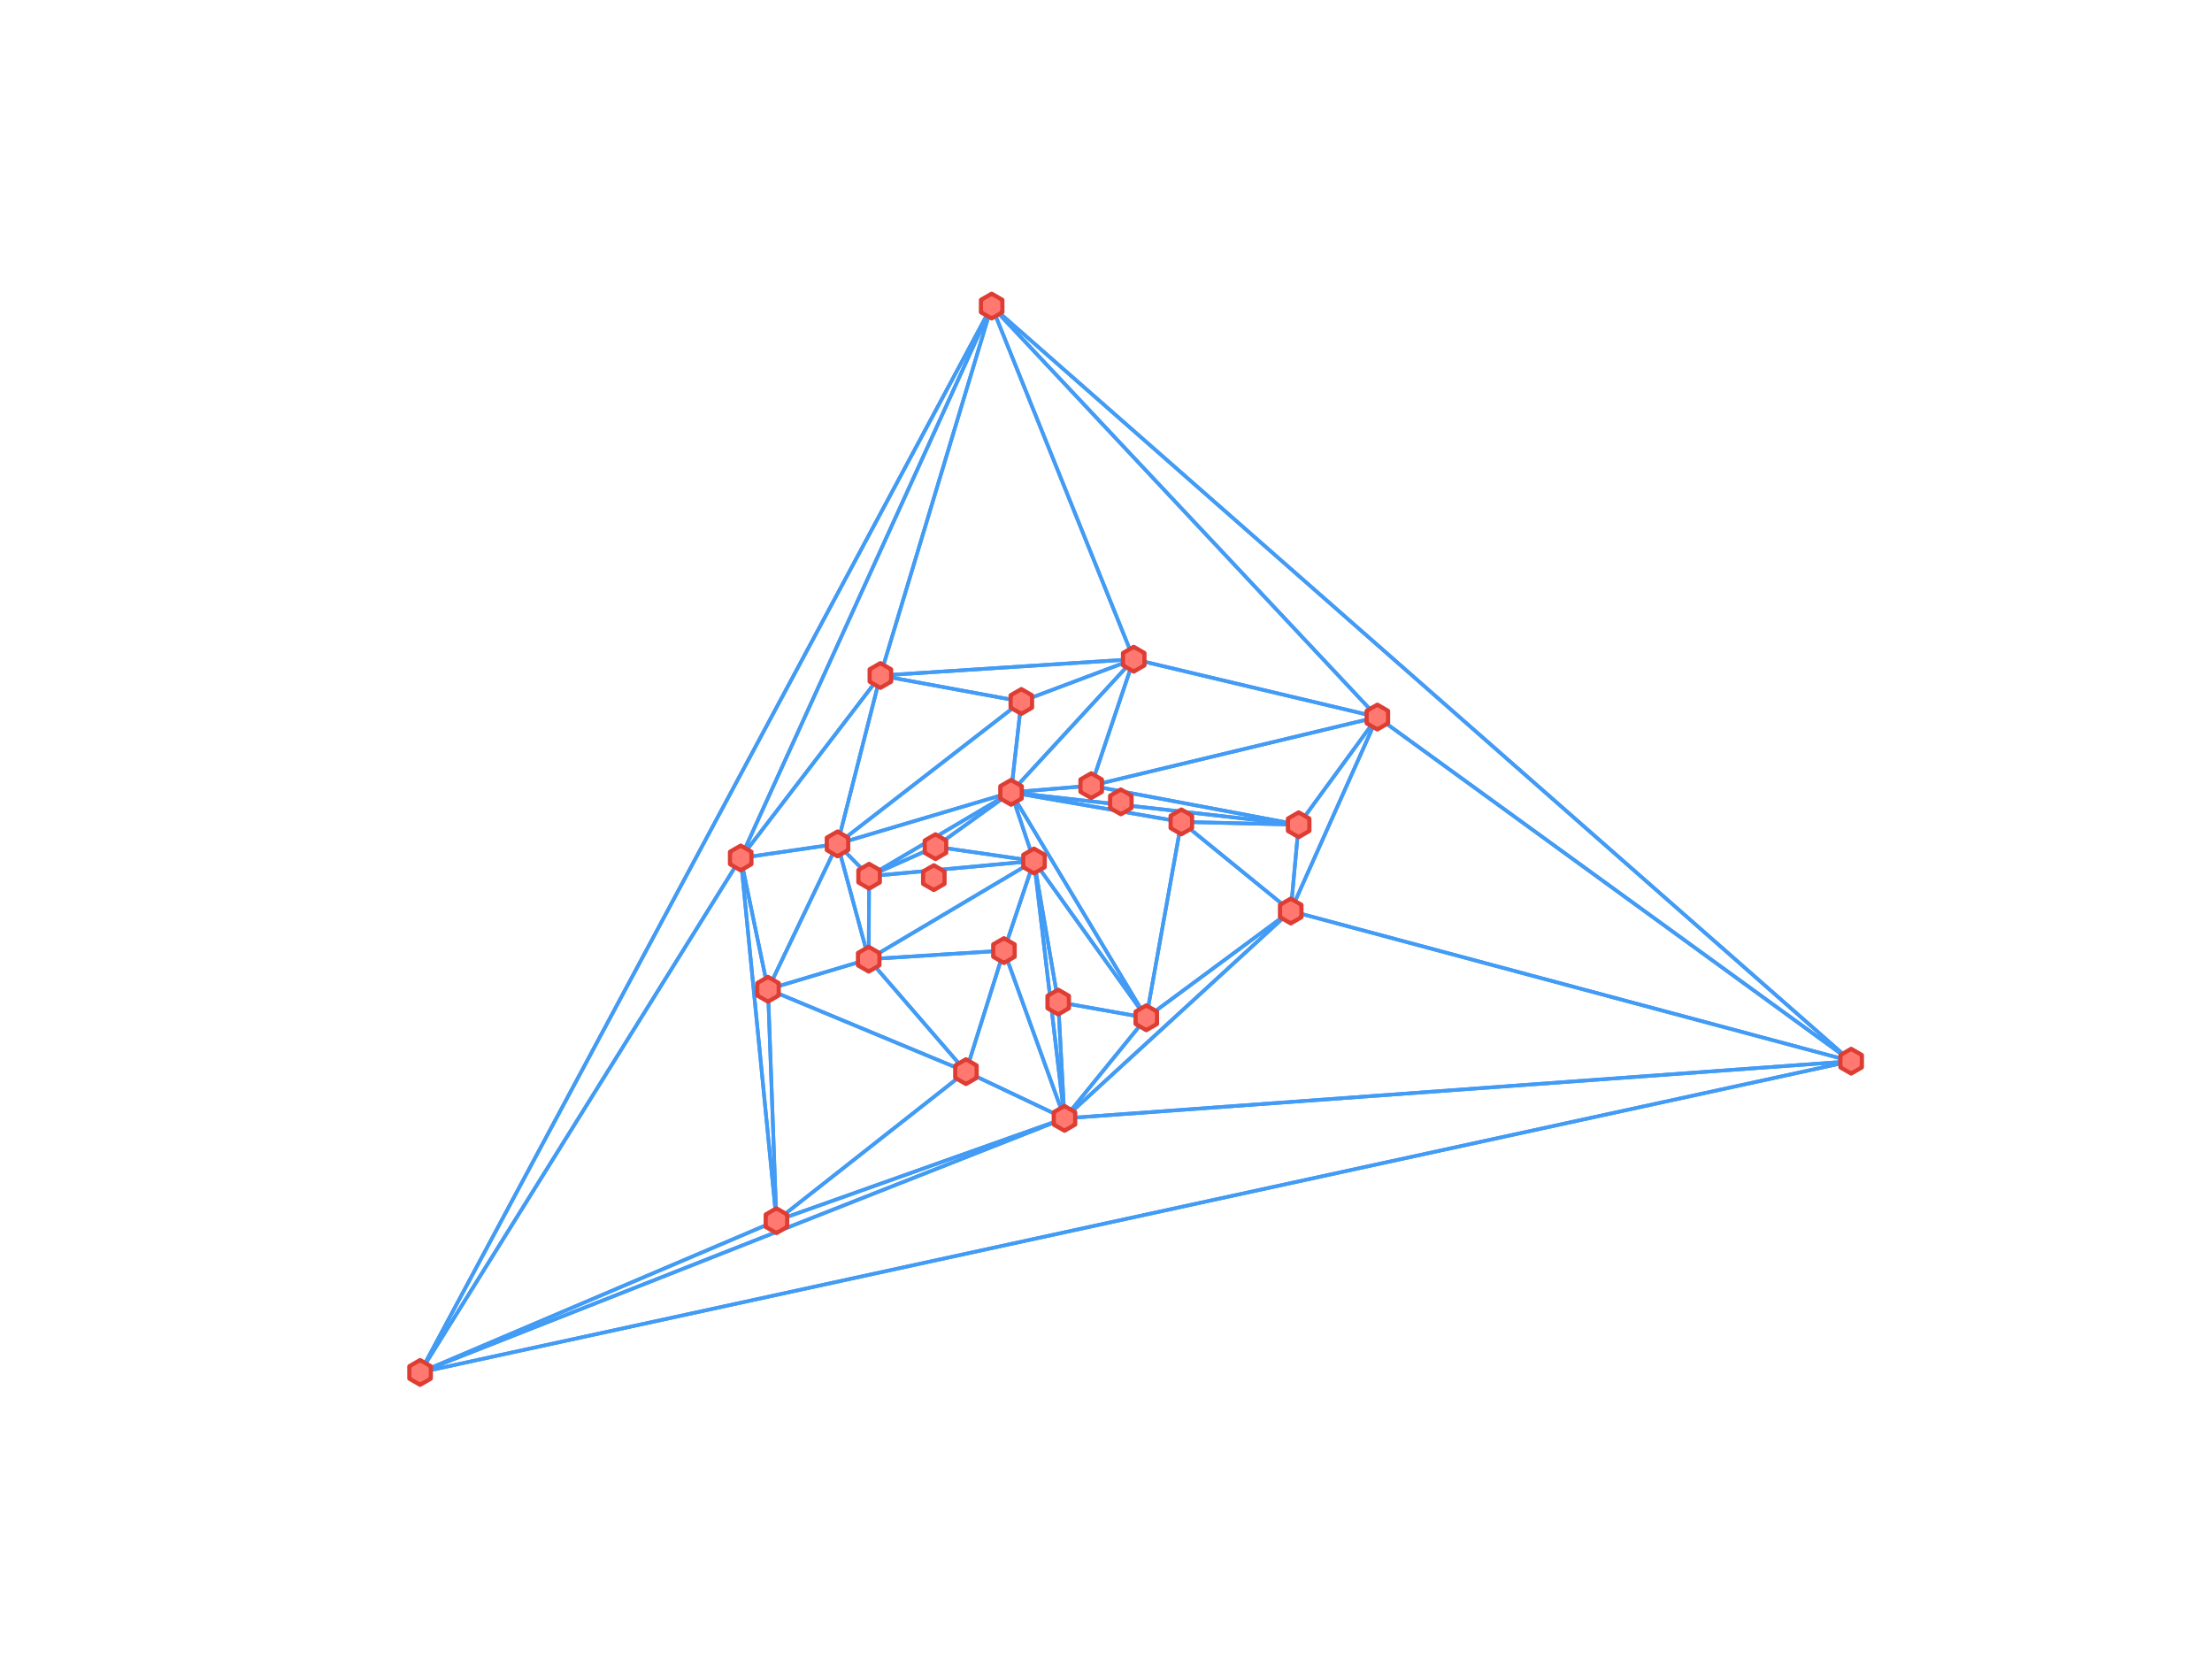 <?xml version="1.0" encoding="utf-8" standalone="no"?>
<!DOCTYPE svg PUBLIC "-//W3C//DTD SVG 1.1//EN"
  "http://www.w3.org/Graphics/SVG/1.1/DTD/svg11.dtd">
<!-- Created with matplotlib (http://matplotlib.org/) -->
<svg height="345pt" version="1.1" viewBox="0 0 460 345" width="460pt" xmlns="http://www.w3.org/2000/svg" xmlns:xlink="http://www.w3.org/1999/xlink">
 <defs>
  <style type="text/css">
*{stroke-linecap:butt;stroke-linejoin:round;}
  </style>
 </defs>
 <g id="figure_1">
  <g id="patch_1">
   <path d="M 0 345.6 
L 460.8 345.6 
L 460.8 0 
L 0 0 
z
" style="fill:#ffffff;"/>
  </g>
  <g id="axes_1">
   <g id="LineCollection_1">
    <path clip-path="url(#peca23dcb45)" d="M 220.062 208.384 
L 221.364 232.57 
" style="fill:none;stroke:#429bf4;stroke-width:0.75;"/>
    <path clip-path="url(#peca23dcb45)" d="M 220.062 208.384 
L 238.379 211.655 
" style="fill:none;stroke:#429bf4;stroke-width:0.75;"/>
    <path clip-path="url(#peca23dcb45)" d="M 220.062 208.384 
L 215.027 179.045 
" style="fill:none;stroke:#429bf4;stroke-width:0.75;"/>
    <path clip-path="url(#peca23dcb45)" d="M 238.379 211.655 
L 221.364 232.57 
" style="fill:none;stroke:#429bf4;stroke-width:0.75;"/>
    <path clip-path="url(#peca23dcb45)" d="M 238.379 211.655 
L 220.062 208.384 
" style="fill:none;stroke:#429bf4;stroke-width:0.75;"/>
    <path clip-path="url(#peca23dcb45)" d="M 238.379 211.655 
L 268.415 189.452 
" style="fill:none;stroke:#429bf4;stroke-width:0.75;"/>
    <path clip-path="url(#peca23dcb45)" d="M 238.379 211.655 
L 210.253 164.771 
" style="fill:none;stroke:#429bf4;stroke-width:0.75;"/>
    <path clip-path="url(#peca23dcb45)" d="M 238.379 211.655 
L 215.027 179.045 
" style="fill:none;stroke:#429bf4;stroke-width:0.75;"/>
    <path clip-path="url(#peca23dcb45)" d="M 238.379 211.655 
L 245.671 170.917 
" style="fill:none;stroke:#429bf4;stroke-width:0.75;"/>
    <path clip-path="url(#peca23dcb45)" d="M 245.671 170.917 
L 268.415 189.452 
" style="fill:none;stroke:#429bf4;stroke-width:0.75;"/>
    <path clip-path="url(#peca23dcb45)" d="M 245.671 170.917 
L 238.379 211.655 
" style="fill:none;stroke:#429bf4;stroke-width:0.75;"/>
    <path clip-path="url(#peca23dcb45)" d="M 245.671 170.917 
L 210.253 164.771 
" style="fill:none;stroke:#429bf4;stroke-width:0.75;"/>
    <path clip-path="url(#peca23dcb45)" d="M 245.671 170.917 
L 270.065 171.512 
" style="fill:none;stroke:#429bf4;stroke-width:0.75;"/>
    <path clip-path="url(#peca23dcb45)" d="M 270.065 171.512 
L 286.427 149.115 
" style="fill:none;stroke:#429bf4;stroke-width:0.75;"/>
    <path clip-path="url(#peca23dcb45)" d="M 270.065 171.512 
L 268.415 189.452 
" style="fill:none;stroke:#429bf4;stroke-width:0.75;"/>
    <path clip-path="url(#peca23dcb45)" d="M 270.065 171.512 
L 210.253 164.771 
" style="fill:none;stroke:#429bf4;stroke-width:0.75;"/>
    <path clip-path="url(#peca23dcb45)" d="M 270.065 171.512 
L 226.92 163.384 
" style="fill:none;stroke:#429bf4;stroke-width:0.75;"/>
    <path clip-path="url(#peca23dcb45)" d="M 270.065 171.512 
L 245.671 170.917 
" style="fill:none;stroke:#429bf4;stroke-width:0.75;"/>
    <path clip-path="url(#peca23dcb45)" d="M 226.92 163.384 
L 286.427 149.115 
" style="fill:none;stroke:#429bf4;stroke-width:0.75;"/>
    <path clip-path="url(#peca23dcb45)" d="M 226.92 163.384 
L 235.767 137.083 
" style="fill:none;stroke:#429bf4;stroke-width:0.75;"/>
    <path clip-path="url(#peca23dcb45)" d="M 226.92 163.384 
L 270.065 171.512 
" style="fill:none;stroke:#429bf4;stroke-width:0.75;"/>
    <path clip-path="url(#peca23dcb45)" d="M 226.92 163.384 
L 210.253 164.771 
" style="fill:none;stroke:#429bf4;stroke-width:0.75;"/>
    <path clip-path="url(#peca23dcb45)" d="M 215.027 179.045 
L 180.737 182.217 
" style="fill:none;stroke:#429bf4;stroke-width:0.75;"/>
    <path clip-path="url(#peca23dcb45)" d="M 215.027 179.045 
L 180.651 199.464 
" style="fill:none;stroke:#429bf4;stroke-width:0.75;"/>
    <path clip-path="url(#peca23dcb45)" d="M 215.027 179.045 
L 221.364 232.57 
" style="fill:none;stroke:#429bf4;stroke-width:0.75;"/>
    <path clip-path="url(#peca23dcb45)" d="M 215.027 179.045 
L 220.062 208.384 
" style="fill:none;stroke:#429bf4;stroke-width:0.75;"/>
    <path clip-path="url(#peca23dcb45)" d="M 215.027 179.045 
L 238.379 211.655 
" style="fill:none;stroke:#429bf4;stroke-width:0.75;"/>
    <path clip-path="url(#peca23dcb45)" d="M 215.027 179.045 
L 208.777 197.679 
" style="fill:none;stroke:#429bf4;stroke-width:0.75;"/>
    <path clip-path="url(#peca23dcb45)" d="M 215.027 179.045 
L 210.253 164.771 
" style="fill:none;stroke:#429bf4;stroke-width:0.75;"/>
    <path clip-path="url(#peca23dcb45)" d="M 215.027 179.045 
L 194.54 176.071 
" style="fill:none;stroke:#429bf4;stroke-width:0.75;"/>
    <path clip-path="url(#peca23dcb45)" d="M 208.777 197.679 
L 221.364 232.57 
" style="fill:none;stroke:#429bf4;stroke-width:0.75;"/>
    <path clip-path="url(#peca23dcb45)" d="M 208.777 197.679 
L 200.877 222.856 
" style="fill:none;stroke:#429bf4;stroke-width:0.75;"/>
    <path clip-path="url(#peca23dcb45)" d="M 208.777 197.679 
L 215.027 179.045 
" style="fill:none;stroke:#429bf4;stroke-width:0.75;"/>
    <path clip-path="url(#peca23dcb45)" d="M 208.777 197.679 
L 180.651 199.464 
" style="fill:none;stroke:#429bf4;stroke-width:0.75;"/>
    <path clip-path="url(#peca23dcb45)" d="M 200.877 222.856 
L 161.464 253.853 
" style="fill:none;stroke:#429bf4;stroke-width:0.75;"/>
    <path clip-path="url(#peca23dcb45)" d="M 200.877 222.856 
L 180.651 199.464 
" style="fill:none;stroke:#429bf4;stroke-width:0.75;"/>
    <path clip-path="url(#peca23dcb45)" d="M 200.877 222.856 
L 221.364 232.57 
" style="fill:none;stroke:#429bf4;stroke-width:0.75;"/>
    <path clip-path="url(#peca23dcb45)" d="M 200.877 222.856 
L 208.777 197.679 
" style="fill:none;stroke:#429bf4;stroke-width:0.75;"/>
    <path clip-path="url(#peca23dcb45)" d="M 200.877 222.856 
L 159.708 205.726 
" style="fill:none;stroke:#429bf4;stroke-width:0.75;"/>
    <path clip-path="url(#peca23dcb45)" d="M 180.651 199.464 
L 180.737 182.217 
" style="fill:none;stroke:#429bf4;stroke-width:0.75;"/>
    <path clip-path="url(#peca23dcb45)" d="M 180.651 199.464 
L 200.877 222.856 
" style="fill:none;stroke:#429bf4;stroke-width:0.75;"/>
    <path clip-path="url(#peca23dcb45)" d="M 180.651 199.464 
L 208.777 197.679 
" style="fill:none;stroke:#429bf4;stroke-width:0.75;"/>
    <path clip-path="url(#peca23dcb45)" d="M 180.651 199.464 
L 174.163 175.492 
" style="fill:none;stroke:#429bf4;stroke-width:0.75;"/>
    <path clip-path="url(#peca23dcb45)" d="M 180.651 199.464 
L 215.027 179.045 
" style="fill:none;stroke:#429bf4;stroke-width:0.75;"/>
    <path clip-path="url(#peca23dcb45)" d="M 180.651 199.464 
L 159.708 205.726 
" style="fill:none;stroke:#429bf4;stroke-width:0.75;"/>
    <path clip-path="url(#peca23dcb45)" d="M 210.253 164.771 
L 180.737 182.217 
" style="fill:none;stroke:#429bf4;stroke-width:0.75;"/>
    <path clip-path="url(#peca23dcb45)" d="M 210.253 164.771 
L 212.395 145.875 
" style="fill:none;stroke:#429bf4;stroke-width:0.75;"/>
    <path clip-path="url(#peca23dcb45)" d="M 210.253 164.771 
L 238.379 211.655 
" style="fill:none;stroke:#429bf4;stroke-width:0.75;"/>
    <path clip-path="url(#peca23dcb45)" d="M 210.253 164.771 
L 235.767 137.083 
" style="fill:none;stroke:#429bf4;stroke-width:0.75;"/>
    <path clip-path="url(#peca23dcb45)" d="M 210.253 164.771 
L 270.065 171.512 
" style="fill:none;stroke:#429bf4;stroke-width:0.75;"/>
    <path clip-path="url(#peca23dcb45)" d="M 210.253 164.771 
L 174.163 175.492 
" style="fill:none;stroke:#429bf4;stroke-width:0.75;"/>
    <path clip-path="url(#peca23dcb45)" d="M 210.253 164.771 
L 215.027 179.045 
" style="fill:none;stroke:#429bf4;stroke-width:0.75;"/>
    <path clip-path="url(#peca23dcb45)" d="M 210.253 164.771 
L 226.92 163.384 
" style="fill:none;stroke:#429bf4;stroke-width:0.75;"/>
    <path clip-path="url(#peca23dcb45)" d="M 210.253 164.771 
L 245.671 170.917 
" style="fill:none;stroke:#429bf4;stroke-width:0.75;"/>
    <path clip-path="url(#peca23dcb45)" d="M 210.253 164.771 
L 194.54 176.071 
" style="fill:none;stroke:#429bf4;stroke-width:0.75;"/>
    <path clip-path="url(#peca23dcb45)" d="M 235.767 137.083 
L 212.395 145.875 
" style="fill:none;stroke:#429bf4;stroke-width:0.75;"/>
    <path clip-path="url(#peca23dcb45)" d="M 235.767 137.083 
L 286.427 149.115 
" style="fill:none;stroke:#429bf4;stroke-width:0.75;"/>
    <path clip-path="url(#peca23dcb45)" d="M 235.767 137.083 
L 206.222 63.648 
" style="fill:none;stroke:#429bf4;stroke-width:0.75;"/>
    <path clip-path="url(#peca23dcb45)" d="M 235.767 137.083 
L 210.253 164.771 
" style="fill:none;stroke:#429bf4;stroke-width:0.75;"/>
    <path clip-path="url(#peca23dcb45)" d="M 235.767 137.083 
L 226.92 163.384 
" style="fill:none;stroke:#429bf4;stroke-width:0.75;"/>
    <path clip-path="url(#peca23dcb45)" d="M 235.767 137.083 
L 183.08 140.476 
" style="fill:none;stroke:#429bf4;stroke-width:0.75;"/>
    <path clip-path="url(#peca23dcb45)" d="M 183.08 140.476 
L 212.395 145.875 
" style="fill:none;stroke:#429bf4;stroke-width:0.75;"/>
    <path clip-path="url(#peca23dcb45)" d="M 183.08 140.476 
L 206.222 63.648 
" style="fill:none;stroke:#429bf4;stroke-width:0.75;"/>
    <path clip-path="url(#peca23dcb45)" d="M 183.08 140.476 
L 235.767 137.083 
" style="fill:none;stroke:#429bf4;stroke-width:0.75;"/>
    <path clip-path="url(#peca23dcb45)" d="M 183.08 140.476 
L 174.163 175.492 
" style="fill:none;stroke:#429bf4;stroke-width:0.75;"/>
    <path clip-path="url(#peca23dcb45)" d="M 183.08 140.476 
L 154.034 178.423 
" style="fill:none;stroke:#429bf4;stroke-width:0.75;"/>
    <path clip-path="url(#peca23dcb45)" d="M 174.163 175.492 
L 180.737 182.217 
" style="fill:none;stroke:#429bf4;stroke-width:0.75;"/>
    <path clip-path="url(#peca23dcb45)" d="M 174.163 175.492 
L 212.395 145.875 
" style="fill:none;stroke:#429bf4;stroke-width:0.75;"/>
    <path clip-path="url(#peca23dcb45)" d="M 174.163 175.492 
L 180.651 199.464 
" style="fill:none;stroke:#429bf4;stroke-width:0.75;"/>
    <path clip-path="url(#peca23dcb45)" d="M 174.163 175.492 
L 210.253 164.771 
" style="fill:none;stroke:#429bf4;stroke-width:0.75;"/>
    <path clip-path="url(#peca23dcb45)" d="M 174.163 175.492 
L 154.034 178.423 
" style="fill:none;stroke:#429bf4;stroke-width:0.75;"/>
    <path clip-path="url(#peca23dcb45)" d="M 174.163 175.492 
L 159.708 205.726 
" style="fill:none;stroke:#429bf4;stroke-width:0.75;"/>
    <path clip-path="url(#peca23dcb45)" d="M 174.163 175.492 
L 183.08 140.476 
" style="fill:none;stroke:#429bf4;stroke-width:0.75;"/>
    <path clip-path="url(#peca23dcb45)" d="M 212.395 145.875 
L 174.163 175.492 
" style="fill:none;stroke:#429bf4;stroke-width:0.75;"/>
    <path clip-path="url(#peca23dcb45)" d="M 212.395 145.875 
L 235.767 137.083 
" style="fill:none;stroke:#429bf4;stroke-width:0.75;"/>
    <path clip-path="url(#peca23dcb45)" d="M 212.395 145.875 
L 210.253 164.771 
" style="fill:none;stroke:#429bf4;stroke-width:0.75;"/>
    <path clip-path="url(#peca23dcb45)" d="M 212.395 145.875 
L 183.08 140.476 
" style="fill:none;stroke:#429bf4;stroke-width:0.75;"/>
    <path clip-path="url(#peca23dcb45)" d="M 221.364 232.57 
L 161.464 253.853 
" style="fill:none;stroke:#429bf4;stroke-width:0.75;"/>
    <path clip-path="url(#peca23dcb45)" d="M 221.364 232.57 
L 220.062 208.384 
" style="fill:none;stroke:#429bf4;stroke-width:0.75;"/>
    <path clip-path="url(#peca23dcb45)" d="M 221.364 232.57 
L 200.877 222.856 
" style="fill:none;stroke:#429bf4;stroke-width:0.75;"/>
    <path clip-path="url(#peca23dcb45)" d="M 221.364 232.57 
L 238.379 211.655 
" style="fill:none;stroke:#429bf4;stroke-width:0.75;"/>
    <path clip-path="url(#peca23dcb45)" d="M 221.364 232.57 
L 384.96 220.684 
" style="fill:none;stroke:#429bf4;stroke-width:0.75;"/>
    <path clip-path="url(#peca23dcb45)" d="M 221.364 232.57 
L 87.36 285.408 
" style="fill:none;stroke:#429bf4;stroke-width:0.75;"/>
    <path clip-path="url(#peca23dcb45)" d="M 221.364 232.57 
L 268.415 189.452 
" style="fill:none;stroke:#429bf4;stroke-width:0.75;"/>
    <path clip-path="url(#peca23dcb45)" d="M 221.364 232.57 
L 215.027 179.045 
" style="fill:none;stroke:#429bf4;stroke-width:0.75;"/>
    <path clip-path="url(#peca23dcb45)" d="M 221.364 232.57 
L 208.777 197.679 
" style="fill:none;stroke:#429bf4;stroke-width:0.75;"/>
    <path clip-path="url(#peca23dcb45)" d="M 161.464 253.853 
L 221.364 232.57 
" style="fill:none;stroke:#429bf4;stroke-width:0.75;"/>
    <path clip-path="url(#peca23dcb45)" d="M 161.464 253.853 
L 200.877 222.856 
" style="fill:none;stroke:#429bf4;stroke-width:0.75;"/>
    <path clip-path="url(#peca23dcb45)" d="M 161.464 253.853 
L 87.36 285.408 
" style="fill:none;stroke:#429bf4;stroke-width:0.75;"/>
    <path clip-path="url(#peca23dcb45)" d="M 161.464 253.853 
L 154.034 178.423 
" style="fill:none;stroke:#429bf4;stroke-width:0.75;"/>
    <path clip-path="url(#peca23dcb45)" d="M 161.464 253.853 
L 159.708 205.726 
" style="fill:none;stroke:#429bf4;stroke-width:0.75;"/>
    <path clip-path="url(#peca23dcb45)" d="M 159.708 205.726 
L 161.464 253.853 
" style="fill:none;stroke:#429bf4;stroke-width:0.75;"/>
    <path clip-path="url(#peca23dcb45)" d="M 159.708 205.726 
L 180.651 199.464 
" style="fill:none;stroke:#429bf4;stroke-width:0.75;"/>
    <path clip-path="url(#peca23dcb45)" d="M 159.708 205.726 
L 200.877 222.856 
" style="fill:none;stroke:#429bf4;stroke-width:0.75;"/>
    <path clip-path="url(#peca23dcb45)" d="M 159.708 205.726 
L 174.163 175.492 
" style="fill:none;stroke:#429bf4;stroke-width:0.75;"/>
    <path clip-path="url(#peca23dcb45)" d="M 159.708 205.726 
L 154.034 178.423 
" style="fill:none;stroke:#429bf4;stroke-width:0.75;"/>
    <path clip-path="url(#peca23dcb45)" d="M 286.427 149.115 
L 206.222 63.648 
" style="fill:none;stroke:#429bf4;stroke-width:0.75;"/>
    <path clip-path="url(#peca23dcb45)" d="M 286.427 149.115 
L 384.96 220.684 
" style="fill:none;stroke:#429bf4;stroke-width:0.75;"/>
    <path clip-path="url(#peca23dcb45)" d="M 286.427 149.115 
L 235.767 137.083 
" style="fill:none;stroke:#429bf4;stroke-width:0.75;"/>
    <path clip-path="url(#peca23dcb45)" d="M 286.427 149.115 
L 270.065 171.512 
" style="fill:none;stroke:#429bf4;stroke-width:0.75;"/>
    <path clip-path="url(#peca23dcb45)" d="M 286.427 149.115 
L 268.415 189.452 
" style="fill:none;stroke:#429bf4;stroke-width:0.75;"/>
    <path clip-path="url(#peca23dcb45)" d="M 286.427 149.115 
L 226.92 163.384 
" style="fill:none;stroke:#429bf4;stroke-width:0.75;"/>
    <path clip-path="url(#peca23dcb45)" d="M 268.415 189.452 
L 286.427 149.115 
" style="fill:none;stroke:#429bf4;stroke-width:0.75;"/>
    <path clip-path="url(#peca23dcb45)" d="M 268.415 189.452 
L 221.364 232.57 
" style="fill:none;stroke:#429bf4;stroke-width:0.75;"/>
    <path clip-path="url(#peca23dcb45)" d="M 268.415 189.452 
L 384.96 220.684 
" style="fill:none;stroke:#429bf4;stroke-width:0.75;"/>
    <path clip-path="url(#peca23dcb45)" d="M 268.415 189.452 
L 238.379 211.655 
" style="fill:none;stroke:#429bf4;stroke-width:0.75;"/>
    <path clip-path="url(#peca23dcb45)" d="M 268.415 189.452 
L 270.065 171.512 
" style="fill:none;stroke:#429bf4;stroke-width:0.75;"/>
    <path clip-path="url(#peca23dcb45)" d="M 268.415 189.452 
L 245.671 170.917 
" style="fill:none;stroke:#429bf4;stroke-width:0.75;"/>
    <path clip-path="url(#peca23dcb45)" d="M 194.54 176.071 
L 180.737 182.217 
" style="fill:none;stroke:#429bf4;stroke-width:0.75;"/>
    <path clip-path="url(#peca23dcb45)" d="M 194.54 176.071 
L 215.027 179.045 
" style="fill:none;stroke:#429bf4;stroke-width:0.75;"/>
    <path clip-path="url(#peca23dcb45)" d="M 194.54 176.071 
L 210.253 164.771 
" style="fill:none;stroke:#429bf4;stroke-width:0.75;"/>
    <path clip-path="url(#peca23dcb45)" d="M 180.737 182.217 
L 180.651 199.464 
" style="fill:none;stroke:#429bf4;stroke-width:0.75;"/>
    <path clip-path="url(#peca23dcb45)" d="M 180.737 182.217 
L 174.163 175.492 
" style="fill:none;stroke:#429bf4;stroke-width:0.75;"/>
    <path clip-path="url(#peca23dcb45)" d="M 180.737 182.217 
L 210.253 164.771 
" style="fill:none;stroke:#429bf4;stroke-width:0.75;"/>
    <path clip-path="url(#peca23dcb45)" d="M 180.737 182.217 
L 215.027 179.045 
" style="fill:none;stroke:#429bf4;stroke-width:0.75;"/>
    <path clip-path="url(#peca23dcb45)" d="M 180.737 182.217 
L 194.54 176.071 
" style="fill:none;stroke:#429bf4;stroke-width:0.75;"/>
    <path clip-path="url(#peca23dcb45)" d="M 154.034 178.423 
L 161.464 253.853 
" style="fill:none;stroke:#429bf4;stroke-width:0.75;"/>
    <path clip-path="url(#peca23dcb45)" d="M 154.034 178.423 
L 206.222 63.648 
" style="fill:none;stroke:#429bf4;stroke-width:0.75;"/>
    <path clip-path="url(#peca23dcb45)" d="M 154.034 178.423 
L 87.36 285.408 
" style="fill:none;stroke:#429bf4;stroke-width:0.75;"/>
    <path clip-path="url(#peca23dcb45)" d="M 154.034 178.423 
L 174.163 175.492 
" style="fill:none;stroke:#429bf4;stroke-width:0.75;"/>
    <path clip-path="url(#peca23dcb45)" d="M 154.034 178.423 
L 159.708 205.726 
" style="fill:none;stroke:#429bf4;stroke-width:0.75;"/>
    <path clip-path="url(#peca23dcb45)" d="M 154.034 178.423 
L 183.08 140.476 
" style="fill:none;stroke:#429bf4;stroke-width:0.75;"/>
    <path clip-path="url(#peca23dcb45)" d="M 206.222 63.648 
L 286.427 149.115 
" style="fill:none;stroke:#429bf4;stroke-width:0.75;"/>
    <path clip-path="url(#peca23dcb45)" d="M 206.222 63.648 
L 384.96 220.684 
" style="fill:none;stroke:#429bf4;stroke-width:0.75;"/>
    <path clip-path="url(#peca23dcb45)" d="M 206.222 63.648 
L 235.767 137.083 
" style="fill:none;stroke:#429bf4;stroke-width:0.75;"/>
    <path clip-path="url(#peca23dcb45)" d="M 206.222 63.648 
L 87.36 285.408 
" style="fill:none;stroke:#429bf4;stroke-width:0.75;"/>
    <path clip-path="url(#peca23dcb45)" d="M 206.222 63.648 
L 154.034 178.423 
" style="fill:none;stroke:#429bf4;stroke-width:0.75;"/>
    <path clip-path="url(#peca23dcb45)" d="M 206.222 63.648 
L 183.08 140.476 
" style="fill:none;stroke:#429bf4;stroke-width:0.75;"/>
    <path clip-path="url(#peca23dcb45)" d="M 87.36 285.408 
L 161.464 253.853 
" style="fill:none;stroke:#429bf4;stroke-width:0.75;"/>
    <path clip-path="url(#peca23dcb45)" d="M 87.36 285.408 
L 206.222 63.648 
" style="fill:none;stroke:#429bf4;stroke-width:0.75;"/>
    <path clip-path="url(#peca23dcb45)" d="M 87.36 285.408 
L 221.364 232.57 
" style="fill:none;stroke:#429bf4;stroke-width:0.75;"/>
    <path clip-path="url(#peca23dcb45)" d="M 87.36 285.408 
L 384.96 220.684 
" style="fill:none;stroke:#429bf4;stroke-width:0.75;"/>
    <path clip-path="url(#peca23dcb45)" d="M 87.36 285.408 
L 154.034 178.423 
" style="fill:none;stroke:#429bf4;stroke-width:0.75;"/>
    <path clip-path="url(#peca23dcb45)" d="M 384.96 220.684 
L 286.427 149.115 
" style="fill:none;stroke:#429bf4;stroke-width:0.75;"/>
    <path clip-path="url(#peca23dcb45)" d="M 384.96 220.684 
L 206.222 63.648 
" style="fill:none;stroke:#429bf4;stroke-width:0.75;"/>
    <path clip-path="url(#peca23dcb45)" d="M 384.96 220.684 
L 221.364 232.57 
" style="fill:none;stroke:#429bf4;stroke-width:0.75;"/>
    <path clip-path="url(#peca23dcb45)" d="M 384.96 220.684 
L 87.36 285.408 
" style="fill:none;stroke:#429bf4;stroke-width:0.75;"/>
    <path clip-path="url(#peca23dcb45)" d="M 384.96 220.684 
L 268.415 189.452 
" style="fill:none;stroke:#429bf4;stroke-width:0.75;"/>
   </g>
   <g id="line2d_1">
    <defs>
     <path d="M 0 -2.5 
L -2.165 -1.25 
L -2.165 1.25 
L -0 2.5 
L 2.165 1.25 
L 2.165 -1.25 
z
" id="m402cb21f17" style="stroke:#dd3d33;stroke-linejoin:miter;"/>
    </defs>
    <g clip-path="url(#peca23dcb45)">
     <use style="fill:#dd3d33;stroke:#dd3d33;stroke-linejoin:miter;" x="233.084" xlink:href="#m402cb21f17" y="166.754"/>
     <use style="fill:#dd3d33;stroke:#dd3d33;stroke-linejoin:miter;" x="220.062" xlink:href="#m402cb21f17" y="208.384"/>
     <use style="fill:#dd3d33;stroke:#dd3d33;stroke-linejoin:miter;" x="238.379" xlink:href="#m402cb21f17" y="211.655"/>
     <use style="fill:#dd3d33;stroke:#dd3d33;stroke-linejoin:miter;" x="245.671" xlink:href="#m402cb21f17" y="170.917"/>
     <use style="fill:#dd3d33;stroke:#dd3d33;stroke-linejoin:miter;" x="270.065" xlink:href="#m402cb21f17" y="171.512"/>
     <use style="fill:#dd3d33;stroke:#dd3d33;stroke-linejoin:miter;" x="226.92" xlink:href="#m402cb21f17" y="163.384"/>
     <use style="fill:#dd3d33;stroke:#dd3d33;stroke-linejoin:miter;" x="194.193" xlink:href="#m402cb21f17" y="182.514"/>
     <use style="fill:#dd3d33;stroke:#dd3d33;stroke-linejoin:miter;" x="215.027" xlink:href="#m402cb21f17" y="179.045"/>
     <use style="fill:#dd3d33;stroke:#dd3d33;stroke-linejoin:miter;" x="208.777" xlink:href="#m402cb21f17" y="197.679"/>
     <use style="fill:#dd3d33;stroke:#dd3d33;stroke-linejoin:miter;" x="200.877" xlink:href="#m402cb21f17" y="222.856"/>
     <use style="fill:#dd3d33;stroke:#dd3d33;stroke-linejoin:miter;" x="180.651" xlink:href="#m402cb21f17" y="199.464"/>
     <use style="fill:#dd3d33;stroke:#dd3d33;stroke-linejoin:miter;" x="210.253" xlink:href="#m402cb21f17" y="164.771"/>
     <use style="fill:#dd3d33;stroke:#dd3d33;stroke-linejoin:miter;" x="235.767" xlink:href="#m402cb21f17" y="137.083"/>
     <use style="fill:#dd3d33;stroke:#dd3d33;stroke-linejoin:miter;" x="183.08" xlink:href="#m402cb21f17" y="140.476"/>
     <use style="fill:#dd3d33;stroke:#dd3d33;stroke-linejoin:miter;" x="174.163" xlink:href="#m402cb21f17" y="175.492"/>
     <use style="fill:#dd3d33;stroke:#dd3d33;stroke-linejoin:miter;" x="212.395" xlink:href="#m402cb21f17" y="145.875"/>
     <use style="fill:#dd3d33;stroke:#dd3d33;stroke-linejoin:miter;" x="221.364" xlink:href="#m402cb21f17" y="232.57"/>
     <use style="fill:#dd3d33;stroke:#dd3d33;stroke-linejoin:miter;" x="161.464" xlink:href="#m402cb21f17" y="253.853"/>
     <use style="fill:#dd3d33;stroke:#dd3d33;stroke-linejoin:miter;" x="159.708" xlink:href="#m402cb21f17" y="205.726"/>
     <use style="fill:#dd3d33;stroke:#dd3d33;stroke-linejoin:miter;" x="286.427" xlink:href="#m402cb21f17" y="149.115"/>
     <use style="fill:#dd3d33;stroke:#dd3d33;stroke-linejoin:miter;" x="268.415" xlink:href="#m402cb21f17" y="189.452"/>
     <use style="fill:#dd3d33;stroke:#dd3d33;stroke-linejoin:miter;" x="194.54" xlink:href="#m402cb21f17" y="176.071"/>
     <use style="fill:#dd3d33;stroke:#dd3d33;stroke-linejoin:miter;" x="180.737" xlink:href="#m402cb21f17" y="182.217"/>
     <use style="fill:#dd3d33;stroke:#dd3d33;stroke-linejoin:miter;" x="154.034" xlink:href="#m402cb21f17" y="178.423"/>
     <use style="fill:#dd3d33;stroke:#dd3d33;stroke-linejoin:miter;" x="206.222" xlink:href="#m402cb21f17" y="63.648"/>
     <use style="fill:#dd3d33;stroke:#dd3d33;stroke-linejoin:miter;" x="87.36" xlink:href="#m402cb21f17" y="285.408"/>
     <use style="fill:#dd3d33;stroke:#dd3d33;stroke-linejoin:miter;" x="384.96" xlink:href="#m402cb21f17" y="220.684"/>
    </g>
   </g>
   <g id="line2d_2">
    <defs>
     <path d="M 0 -1.5 
L -1.299 -0.75 
L -1.299 0.75 
L -0 1.5 
L 1.299 0.75 
L 1.299 -0.75 
z
" id="mce11cbb222" style="stroke:#ff7970;stroke-linejoin:miter;"/>
    </defs>
    <g clip-path="url(#peca23dcb45)">
     <use style="fill:#ff7970;stroke:#ff7970;stroke-linejoin:miter;" x="233.084" xlink:href="#mce11cbb222" y="166.754"/>
     <use style="fill:#ff7970;stroke:#ff7970;stroke-linejoin:miter;" x="220.062" xlink:href="#mce11cbb222" y="208.384"/>
     <use style="fill:#ff7970;stroke:#ff7970;stroke-linejoin:miter;" x="238.379" xlink:href="#mce11cbb222" y="211.655"/>
     <use style="fill:#ff7970;stroke:#ff7970;stroke-linejoin:miter;" x="245.671" xlink:href="#mce11cbb222" y="170.917"/>
     <use style="fill:#ff7970;stroke:#ff7970;stroke-linejoin:miter;" x="270.065" xlink:href="#mce11cbb222" y="171.512"/>
     <use style="fill:#ff7970;stroke:#ff7970;stroke-linejoin:miter;" x="226.92" xlink:href="#mce11cbb222" y="163.384"/>
     <use style="fill:#ff7970;stroke:#ff7970;stroke-linejoin:miter;" x="194.193" xlink:href="#mce11cbb222" y="182.514"/>
     <use style="fill:#ff7970;stroke:#ff7970;stroke-linejoin:miter;" x="215.027" xlink:href="#mce11cbb222" y="179.045"/>
     <use style="fill:#ff7970;stroke:#ff7970;stroke-linejoin:miter;" x="208.777" xlink:href="#mce11cbb222" y="197.679"/>
     <use style="fill:#ff7970;stroke:#ff7970;stroke-linejoin:miter;" x="200.877" xlink:href="#mce11cbb222" y="222.856"/>
     <use style="fill:#ff7970;stroke:#ff7970;stroke-linejoin:miter;" x="180.651" xlink:href="#mce11cbb222" y="199.464"/>
     <use style="fill:#ff7970;stroke:#ff7970;stroke-linejoin:miter;" x="210.253" xlink:href="#mce11cbb222" y="164.771"/>
     <use style="fill:#ff7970;stroke:#ff7970;stroke-linejoin:miter;" x="235.767" xlink:href="#mce11cbb222" y="137.083"/>
     <use style="fill:#ff7970;stroke:#ff7970;stroke-linejoin:miter;" x="183.08" xlink:href="#mce11cbb222" y="140.476"/>
     <use style="fill:#ff7970;stroke:#ff7970;stroke-linejoin:miter;" x="174.163" xlink:href="#mce11cbb222" y="175.492"/>
     <use style="fill:#ff7970;stroke:#ff7970;stroke-linejoin:miter;" x="212.395" xlink:href="#mce11cbb222" y="145.875"/>
     <use style="fill:#ff7970;stroke:#ff7970;stroke-linejoin:miter;" x="221.364" xlink:href="#mce11cbb222" y="232.57"/>
     <use style="fill:#ff7970;stroke:#ff7970;stroke-linejoin:miter;" x="161.464" xlink:href="#mce11cbb222" y="253.853"/>
     <use style="fill:#ff7970;stroke:#ff7970;stroke-linejoin:miter;" x="159.708" xlink:href="#mce11cbb222" y="205.726"/>
     <use style="fill:#ff7970;stroke:#ff7970;stroke-linejoin:miter;" x="286.427" xlink:href="#mce11cbb222" y="149.115"/>
     <use style="fill:#ff7970;stroke:#ff7970;stroke-linejoin:miter;" x="268.415" xlink:href="#mce11cbb222" y="189.452"/>
     <use style="fill:#ff7970;stroke:#ff7970;stroke-linejoin:miter;" x="194.54" xlink:href="#mce11cbb222" y="176.071"/>
     <use style="fill:#ff7970;stroke:#ff7970;stroke-linejoin:miter;" x="180.737" xlink:href="#mce11cbb222" y="182.217"/>
     <use style="fill:#ff7970;stroke:#ff7970;stroke-linejoin:miter;" x="154.034" xlink:href="#mce11cbb222" y="178.423"/>
     <use style="fill:#ff7970;stroke:#ff7970;stroke-linejoin:miter;" x="206.222" xlink:href="#mce11cbb222" y="63.648"/>
     <use style="fill:#ff7970;stroke:#ff7970;stroke-linejoin:miter;" x="87.36" xlink:href="#mce11cbb222" y="285.408"/>
     <use style="fill:#ff7970;stroke:#ff7970;stroke-linejoin:miter;" x="384.96" xlink:href="#mce11cbb222" y="220.684"/>
    </g>
   </g>
  </g>
 </g>
 <defs>
  <clipPath id="peca23dcb45">
   <rect height="266.112" width="357.12" x="57.6" y="41.472"/>
  </clipPath>
 </defs>
</svg>
